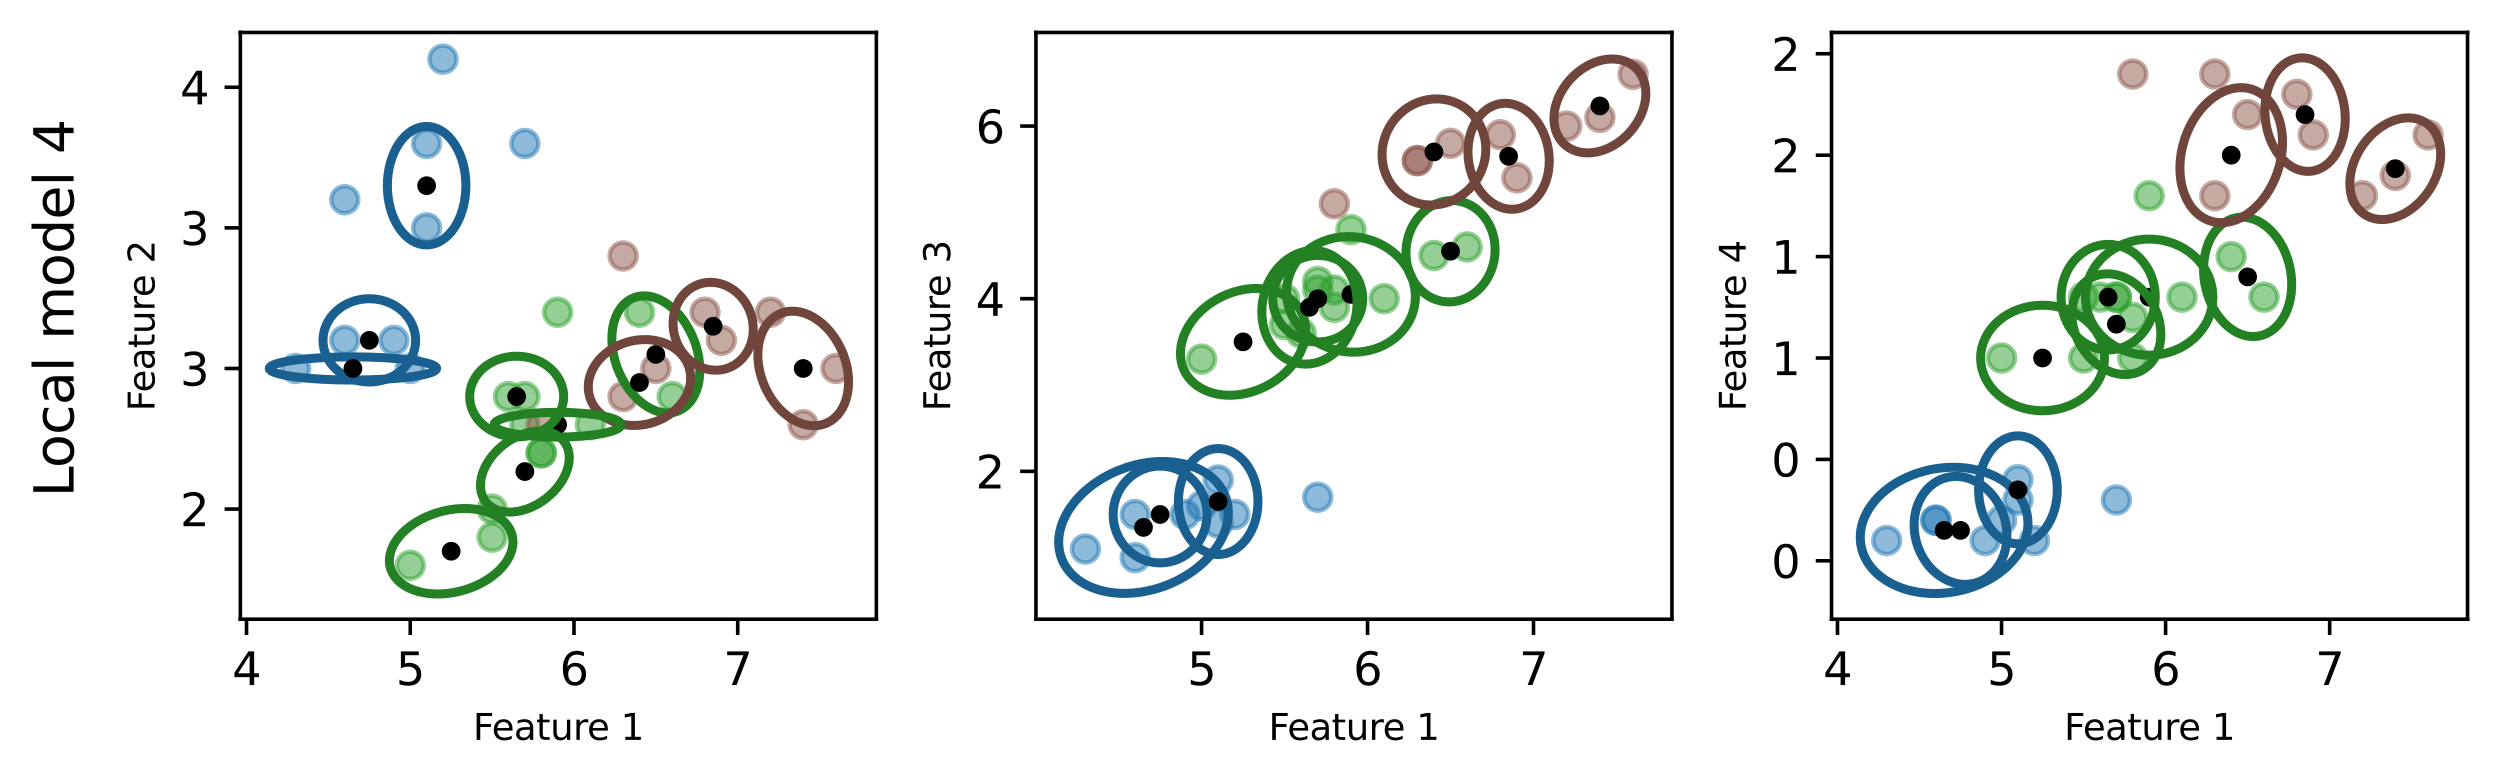 <?xml version="1.0" encoding="utf-8" standalone="no"?>
<!DOCTYPE svg PUBLIC "-//W3C//DTD SVG 1.1//EN"
  "http://www.w3.org/Graphics/SVG/1.1/DTD/svg11.dtd">
<svg xmlns:xlink="http://www.w3.org/1999/xlink" width="554.4pt" height="172.941pt" viewBox="0 0 554.4 172.941" xmlns="http://www.w3.org/2000/svg" version="1.1">
 <defs>
  <style type="text/css">*{stroke-linejoin: round; stroke-linecap: butt}</style>
 </defs>
 <g id="figure_1">
  <g id="patch_1">
   <path d="M 0 172.941 
L 554.4 172.941 
L 554.4 0 
L 0 0 
z
" style="fill: #ffffff"/>
  </g>
  <g id="axes_1">
   <g id="patch_2">
    <path d="M 53.3 137.32 
L 194.34 137.32 
L 194.34 7.2 
L 53.3 7.2 
z
" style="fill: #ffffff"/>
   </g>
   <g id="PathCollection_1">
    <defs>
     <path id="md592072506" d="M 0 3 
C 0.796 3 1.559 2.684 2.121 2.121 
C 2.684 1.559 3 0.796 3 0 
C 3 -0.796 2.684 -1.559 2.121 -2.121 
C 1.559 -2.684 0.796 -3 0 -3 
C -0.796 -3 -1.559 -2.684 -2.121 -2.121 
C -2.684 -1.559 -3 -0.796 -3 0 
C -3 0.796 -2.684 1.559 -2.121 2.121 
C -1.559 2.684 -0.796 3 0 3 
z
" style="stroke: #1f77b4; stroke-opacity: 0.5"/>
    </defs>
    <g clip-path="url(#p6efdd70cec)">
     <use xlink:href="#md592072506" x="76.452" y="75.474" style="fill: #1f77b4; fill-opacity: 0.5; stroke: #1f77b4; stroke-opacity: 0.5"/>
     <use xlink:href="#md592072506" x="65.56" y="81.71" style="fill: #1f77b4; fill-opacity: 0.5; stroke: #1f77b4; stroke-opacity: 0.5"/>
     <use xlink:href="#md592072506" x="90.976" y="81.71" style="fill: #1f77b4; fill-opacity: 0.5; stroke: #1f77b4; stroke-opacity: 0.5"/>
     <use xlink:href="#md592072506" x="98.238" y="13.115" style="fill: #1f77b4; fill-opacity: 0.5; stroke: #1f77b4; stroke-opacity: 0.5"/>
     <use xlink:href="#md592072506" x="116.393" y="31.822" style="fill: #1f77b4; fill-opacity: 0.5; stroke: #1f77b4; stroke-opacity: 0.5"/>
     <use xlink:href="#md592072506" x="94.607" y="50.53" style="fill: #1f77b4; fill-opacity: 0.5; stroke: #1f77b4; stroke-opacity: 0.5"/>
     <use xlink:href="#md592072506" x="87.345" y="75.474" style="fill: #1f77b4; fill-opacity: 0.5; stroke: #1f77b4; stroke-opacity: 0.5"/>
     <use xlink:href="#md592072506" x="94.607" y="31.822" style="fill: #1f77b4; fill-opacity: 0.5; stroke: #1f77b4; stroke-opacity: 0.5"/>
     <use xlink:href="#md592072506" x="76.452" y="44.294" style="fill: #1f77b4; fill-opacity: 0.5; stroke: #1f77b4; stroke-opacity: 0.5"/>
    </g>
   </g>
   <g id="PathCollection_2">
    <defs>
     <path id="m98ac7804b7" d="M 0 3 
C 0.796 3 1.559 2.684 2.121 2.121 
C 2.684 1.559 3 0.796 3 0 
C 3 -0.796 2.684 -1.559 2.121 -2.121 
C 1.559 -2.684 0.796 -3 0 -3 
C -0.796 -3 -1.559 -2.684 -2.121 -2.121 
C -2.684 -1.559 -3 -0.796 -3 0 
C -3 0.796 -2.684 1.559 -2.121 2.121 
C -1.559 2.684 -0.796 3 0 3 
z
" style="stroke: #2ca02c; stroke-opacity: 0.5"/>
    </defs>
    <g clip-path="url(#p6efdd70cec)">
     <use xlink:href="#m98ac7804b7" x="149.072" y="87.945" style="fill: #2ca02c; fill-opacity: 0.5; stroke: #2ca02c; stroke-opacity: 0.5"/>
     <use xlink:href="#m98ac7804b7" x="130.917" y="94.181" style="fill: #2ca02c; fill-opacity: 0.5; stroke: #2ca02c; stroke-opacity: 0.5"/>
     <use xlink:href="#m98ac7804b7" x="116.393" y="94.181" style="fill: #2ca02c; fill-opacity: 0.5; stroke: #2ca02c; stroke-opacity: 0.5"/>
     <use xlink:href="#m98ac7804b7" x="120.024" y="100.417" style="fill: #2ca02c; fill-opacity: 0.5; stroke: #2ca02c; stroke-opacity: 0.5"/>
     <use xlink:href="#m98ac7804b7" x="120.024" y="100.417" style="fill: #2ca02c; fill-opacity: 0.5; stroke: #2ca02c; stroke-opacity: 0.5"/>
     <use xlink:href="#m98ac7804b7" x="141.81" y="69.238" style="fill: #2ca02c; fill-opacity: 0.5; stroke: #2ca02c; stroke-opacity: 0.5"/>
     <use xlink:href="#m98ac7804b7" x="90.976" y="125.361" style="fill: #2ca02c; fill-opacity: 0.5; stroke: #2ca02c; stroke-opacity: 0.5"/>
     <use xlink:href="#m98ac7804b7" x="123.655" y="69.238" style="fill: #2ca02c; fill-opacity: 0.5; stroke: #2ca02c; stroke-opacity: 0.5"/>
     <use xlink:href="#m98ac7804b7" x="109.131" y="112.889" style="fill: #2ca02c; fill-opacity: 0.5; stroke: #2ca02c; stroke-opacity: 0.5"/>
     <use xlink:href="#m98ac7804b7" x="112.762" y="87.945" style="fill: #2ca02c; fill-opacity: 0.5; stroke: #2ca02c; stroke-opacity: 0.5"/>
     <use xlink:href="#m98ac7804b7" x="116.393" y="87.945" style="fill: #2ca02c; fill-opacity: 0.5; stroke: #2ca02c; stroke-opacity: 0.5"/>
     <use xlink:href="#m98ac7804b7" x="109.131" y="119.125" style="fill: #2ca02c; fill-opacity: 0.5; stroke: #2ca02c; stroke-opacity: 0.5"/>
    </g>
   </g>
   <g id="PathCollection_3">
    <defs>
     <path id="mcf4f0746c5" d="M 0 3 
C 0.796 3 1.559 2.684 2.121 2.121 
C 2.684 1.559 3 0.796 3 0 
C 3 -0.796 2.684 -1.559 2.121 -2.121 
C 1.559 -2.684 0.796 -3 0 -3 
C -0.796 -3 -1.559 -2.684 -2.121 -2.121 
C -2.684 -1.559 -3 -0.796 -3 0 
C -3 0.796 -2.684 1.559 -2.121 2.121 
C -1.559 2.684 -0.796 3 0 3 
z
" style="stroke: #8c564b; stroke-opacity: 0.5"/>
    </defs>
    <g clip-path="url(#p6efdd70cec)">
     <use xlink:href="#mcf4f0746c5" x="138.179" y="87.945" style="fill: #8c564b; fill-opacity: 0.5; stroke: #8c564b; stroke-opacity: 0.5"/>
     <use xlink:href="#mcf4f0746c5" x="156.334" y="69.238" style="fill: #8c564b; fill-opacity: 0.5; stroke: #8c564b; stroke-opacity: 0.5"/>
     <use xlink:href="#mcf4f0746c5" x="120.024" y="94.181" style="fill: #8c564b; fill-opacity: 0.5; stroke: #8c564b; stroke-opacity: 0.5"/>
     <use xlink:href="#mcf4f0746c5" x="159.965" y="75.474" style="fill: #8c564b; fill-opacity: 0.5; stroke: #8c564b; stroke-opacity: 0.5"/>
     <use xlink:href="#mcf4f0746c5" x="178.119" y="94.181" style="fill: #8c564b; fill-opacity: 0.5; stroke: #8c564b; stroke-opacity: 0.5"/>
     <use xlink:href="#mcf4f0746c5" x="170.858" y="69.238" style="fill: #8c564b; fill-opacity: 0.5; stroke: #8c564b; stroke-opacity: 0.5"/>
     <use xlink:href="#mcf4f0746c5" x="185.381" y="81.71" style="fill: #8c564b; fill-opacity: 0.5; stroke: #8c564b; stroke-opacity: 0.5"/>
     <use xlink:href="#mcf4f0746c5" x="138.179" y="56.766" style="fill: #8c564b; fill-opacity: 0.5; stroke: #8c564b; stroke-opacity: 0.5"/>
     <use xlink:href="#mcf4f0746c5" x="145.441" y="81.71" style="fill: #8c564b; fill-opacity: 0.5; stroke: #8c564b; stroke-opacity: 0.5"/>
    </g>
   </g>
   <g id="patch_3">
    <path d="M 136.077 71.74 
C 135.351 74.666 135.641 78.194 136.884 81.548 
C 138.127 84.902 140.221 87.807 142.704 89.624 
C 145.187 91.441 147.858 92.022 150.127 91.238 
C 152.396 90.454 154.079 88.369 154.805 85.443 
C 155.531 82.517 155.24 78.989 153.997 75.635 
C 152.755 72.282 150.661 69.376 148.178 67.559 
C 145.694 65.742 143.024 65.162 140.755 65.946 
C 138.486 66.73 136.803 68.814 136.077 71.74 
L 136.077 71.74 
z
" clip-path="url(#p6efdd70cec)" style="fill: none; stroke: #238023; stroke-width: 2; stroke-linejoin: miter"/>
   </g>
   <g id="PathCollection_4">
    <defs>
     <path id="mb36ce44639" d="M 0 1.581 
C 0.419 1.581 0.822 1.415 1.118 1.118 
C 1.415 0.822 1.581 0.419 1.581 0 
C 1.581 -0.419 1.415 -0.822 1.118 -1.118 
C 0.822 -1.415 0.419 -1.581 0 -1.581 
C -0.419 -1.581 -0.822 -1.415 -1.118 -1.118 
C -1.415 -0.822 -1.581 -0.419 -1.581 0 
C -1.581 0.419 -1.415 0.822 -1.118 1.118 
C -0.822 1.415 -0.419 1.581 0 1.581 
z
" style="stroke: #000000"/>
    </defs>
    <g clip-path="url(#p6efdd70cec)">
     <use xlink:href="#mb36ce44639" x="145.441" y="78.592" style="stroke: #000000"/>
    </g>
   </g>
   <g id="patch_4">
    <path d="M 130.458 86.13 
C 130.556 88.632 131.845 90.894 134.043 92.419 
C 136.24 93.944 139.166 94.606 142.177 94.261 
C 145.187 93.916 148.036 92.59 150.096 90.577 
C 152.156 88.564 153.259 86.027 153.161 83.525 
C 153.064 81.024 151.775 78.761 149.577 77.236 
C 147.38 75.711 144.453 75.049 141.443 75.394 
C 138.432 75.739 135.584 77.065 133.524 79.078 
C 131.464 81.091 130.361 83.628 130.458 86.13 
L 130.458 86.13 
z
" clip-path="url(#p6efdd70cec)" style="fill: none; stroke: #70453c; stroke-width: 2; stroke-linejoin: miter"/>
   </g>
   <g id="PathCollection_5">
    <g clip-path="url(#p6efdd70cec)">
     <use xlink:href="#mb36ce44639" x="141.81" y="84.828" style="stroke: #000000"/>
    </g>
   </g>
   <g id="patch_5">
    <path d="M 92.17 75.474 
C 92.17 73.025 91.088 70.677 89.162 68.945 
C 87.236 67.214 84.623 66.241 81.899 66.241 
C 79.175 66.241 76.562 67.214 74.636 68.945 
C 72.71 70.677 71.628 73.025 71.628 75.474 
C 71.628 77.922 72.71 80.271 74.636 82.002 
C 76.562 83.733 79.175 84.706 81.899 84.706 
C 84.623 84.706 87.236 83.733 89.162 82.002 
C 91.088 80.271 92.17 77.922 92.17 75.474 
L 92.17 75.474 
z
" clip-path="url(#p6efdd70cec)" style="fill: none; stroke: #195f90; stroke-width: 2; stroke-linejoin: miter"/>
   </g>
   <g id="PathCollection_6">
    <g clip-path="url(#p6efdd70cec)">
     <use xlink:href="#mb36ce44639" x="81.899" y="75.474" style="stroke: #000000"/>
    </g>
   </g>
   <g id="patch_6">
    <path d="M 96.825 81.71 
C 96.825 81.028 94.87 80.374 91.39 79.892 
C 87.91 79.409 83.189 79.138 78.268 79.138 
C 73.347 79.138 68.626 79.409 65.146 79.892 
C 61.666 80.374 59.711 81.028 59.711 81.71 
C 59.711 82.391 61.666 83.045 65.146 83.528 
C 68.626 84.01 73.347 84.281 78.268 84.281 
C 83.189 84.281 87.91 84.01 91.39 83.528 
C 94.87 83.045 96.825 82.391 96.825 81.71 
L 96.825 81.71 
z
" clip-path="url(#p6efdd70cec)" style="fill: none; stroke: #195f90; stroke-width: 2; stroke-linejoin: miter"/>
   </g>
   <g id="PathCollection_7">
    <g clip-path="url(#p6efdd70cec)">
     <use xlink:href="#mb36ce44639" x="78.268" y="81.71" style="stroke: #000000"/>
    </g>
   </g>
   <g id="patch_7">
    <path d="M 149.263 71.289 
C 149.158 73.858 149.994 76.434 151.587 78.451 
C 153.179 80.467 155.398 81.759 157.755 82.042 
C 160.112 82.325 162.414 81.576 164.154 79.959 
C 165.895 78.343 166.931 75.991 167.036 73.422 
C 167.14 70.853 166.304 68.277 164.712 66.261 
C 163.119 64.244 160.9 62.952 158.543 62.669 
C 156.187 62.387 153.885 63.136 152.144 64.752 
C 150.404 66.369 149.367 68.72 149.263 71.289 
L 149.263 71.289 
z
" clip-path="url(#p6efdd70cec)" style="fill: none; stroke: #70453c; stroke-width: 2; stroke-linejoin: miter"/>
   </g>
   <g id="PathCollection_8">
    <g clip-path="url(#p6efdd70cec)">
     <use xlink:href="#mb36ce44639" x="158.149" y="72.356" style="stroke: #000000"/>
    </g>
   </g>
   <g id="patch_8">
    <path d="M 137.746 94.181 
C 137.746 93.453 136.262 92.755 133.619 92.24 
C 130.977 91.725 127.392 91.436 123.655 91.436 
C 119.918 91.436 116.333 91.725 113.691 92.24 
C 111.048 92.755 109.564 93.453 109.564 94.181 
C 109.564 94.91 111.048 95.608 113.691 96.123 
C 116.333 96.638 119.918 96.927 123.655 96.927 
C 127.392 96.927 130.977 96.638 133.619 96.123 
C 136.262 95.608 137.746 94.91 137.746 94.181 
L 137.746 94.181 
z
" clip-path="url(#p6efdd70cec)" style="fill: none; stroke: #238023; stroke-width: 2; stroke-linejoin: miter"/>
   </g>
   <g id="PathCollection_9">
    <g clip-path="url(#p6efdd70cec)">
     <use xlink:href="#mb36ce44639" x="123.655" y="94.181" style="stroke: #000000"/>
    </g>
   </g>
   <g id="patch_9">
    <path d="M 106.61 108.579 
C 106.907 110.712 108.221 112.336 110.265 113.094 
C 112.309 113.852 114.915 113.681 117.509 112.619 
C 120.104 111.557 122.475 109.691 124.1 107.432 
C 125.725 105.172 126.472 102.704 126.176 100.571 
C 125.88 98.437 124.565 96.813 122.521 96.055 
C 120.477 95.297 117.871 95.468 115.277 96.53 
C 112.682 97.592 110.312 99.458 108.686 101.718 
C 107.061 103.977 106.314 106.445 106.61 108.579 
L 106.61 108.579 
z
" clip-path="url(#p6efdd70cec)" style="fill: none; stroke: #238023; stroke-width: 2; stroke-linejoin: miter"/>
   </g>
   <g id="PathCollection_10">
    <g clip-path="url(#p6efdd70cec)">
     <use xlink:href="#mb36ce44639" x="116.393" y="104.575" style="stroke: #000000"/>
    </g>
   </g>
   <g id="patch_10">
    <path d="M 103.315 41.176 
C 103.315 37.691 102.398 34.347 100.765 31.883 
C 99.132 29.418 96.917 28.033 94.607 28.033 
C 92.298 28.033 90.083 29.418 88.45 31.883 
C 86.817 34.347 85.899 37.691 85.899 41.176 
C 85.899 44.662 86.817 48.005 88.45 50.47 
C 90.083 52.934 92.298 54.319 94.607 54.319 
C 96.917 54.319 99.132 52.934 100.765 50.47 
C 102.398 48.005 103.315 44.662 103.315 41.176 
L 103.315 41.176 
z
" clip-path="url(#p6efdd70cec)" style="fill: none; stroke: #195f90; stroke-width: 2; stroke-linejoin: miter"/>
   </g>
   <g id="PathCollection_11">
    <g clip-path="url(#p6efdd70cec)">
     <use xlink:href="#mb36ce44639" x="94.607" y="41.176" style="stroke: #000000"/>
    </g>
   </g>
   <g id="patch_11">
    <path d="M 86.363 124.681 
C 86.51 127.11 88.093 129.184 90.764 130.445 
C 93.435 131.707 96.976 132.052 100.607 131.405 
C 104.238 130.759 107.662 129.174 110.125 126.998 
C 112.589 124.823 113.891 122.235 113.744 119.805 
C 113.597 117.376 112.014 115.302 109.343 114.041 
C 106.672 112.78 103.131 112.434 99.501 113.081 
C 95.87 113.727 92.446 115.313 89.982 117.488 
C 87.519 119.663 86.217 122.251 86.363 124.681 
L 86.363 124.681 
z
" clip-path="url(#p6efdd70cec)" style="fill: none; stroke: #238023; stroke-width: 2; stroke-linejoin: miter"/>
   </g>
   <g id="PathCollection_12">
    <g clip-path="url(#p6efdd70cec)">
     <use xlink:href="#mb36ce44639" x="100.054" y="122.243" style="stroke: #000000"/>
    </g>
   </g>
   <g id="patch_12">
    <path d="M 168.31 76.055 
C 167.72 79.071 168.189 82.56 169.611 85.753 
C 171.034 88.947 173.295 91.584 175.897 93.083 
C 178.498 94.583 181.228 94.823 183.484 93.751 
C 185.741 92.678 187.34 90.381 187.929 87.364 
C 188.519 84.348 188.05 80.859 186.628 77.666 
C 185.205 74.472 182.944 71.836 180.342 70.336 
C 177.741 68.836 175.011 68.596 172.755 69.669 
C 170.498 70.741 168.899 73.038 168.31 76.055 
L 168.31 76.055 
z
" clip-path="url(#p6efdd70cec)" style="fill: none; stroke: #70453c; stroke-width: 2; stroke-linejoin: miter"/>
   </g>
   <g id="PathCollection_13">
    <g clip-path="url(#p6efdd70cec)">
     <use xlink:href="#mb36ce44639" x="178.119" y="81.71" style="stroke: #000000"/>
    </g>
   </g>
   <g id="patch_13">
    <path d="M 125 87.945 
C 125 85.571 123.902 83.293 121.947 81.614 
C 119.993 79.935 117.342 78.992 114.578 78.992 
C 111.814 78.992 109.162 79.935 107.208 81.614 
C 105.253 83.293 104.155 85.571 104.155 87.945 
C 104.155 90.32 105.253 92.598 107.208 94.277 
C 109.162 95.956 111.814 96.899 114.578 96.899 
C 117.342 96.899 119.993 95.956 121.947 94.277 
C 123.902 92.598 125 90.32 125 87.945 
L 125 87.945 
z
" clip-path="url(#p6efdd70cec)" style="fill: none; stroke: #238023; stroke-width: 2; stroke-linejoin: miter"/>
   </g>
   <g id="PathCollection_14">
    <g clip-path="url(#p6efdd70cec)">
     <use xlink:href="#mb36ce44639" x="114.578" y="87.945" style="stroke: #000000"/>
    </g>
   </g>
   <g id="matplotlib.axis_1">
    <g id="xtick_1">
     <g id="line2d_1">
      <defs>
       <path id="mb0ba4c5ebc" d="M 0 0 
L 0 3.5 
" style="stroke: #000000; stroke-width: 0.8"/>
      </defs>
      <g>
       <use xlink:href="#mb0ba4c5ebc" x="54.667" y="137.32" style="stroke: #000000; stroke-width: 0.8"/>
      </g>
     </g>
     <g id="text_1">
      <!-- 4 -->
      <g transform="translate(51.485 151.918) scale(0.1 -0.1)">
       <defs>
        <path id="DejaVuSans-34" d="M 2419 4116 
L 825 1625 
L 2419 1625 
L 2419 4116 
z
M 2253 4666 
L 3047 4666 
L 3047 1625 
L 3713 1625 
L 3713 1100 
L 3047 1100 
L 3047 0 
L 2419 0 
L 2419 1100 
L 313 1100 
L 313 1709 
L 2253 4666 
z
" transform="scale(0.016)"/>
       </defs>
       <use xlink:href="#DejaVuSans-34"/>
      </g>
     </g>
    </g>
    <g id="xtick_2">
     <g id="line2d_2">
      <g>
       <use xlink:href="#mb0ba4c5ebc" x="90.976" y="137.32" style="stroke: #000000; stroke-width: 0.8"/>
      </g>
     </g>
     <g id="text_2">
      <!-- 5 -->
      <g transform="translate(87.795 151.918) scale(0.1 -0.1)">
       <defs>
        <path id="DejaVuSans-35" d="M 691 4666 
L 3169 4666 
L 3169 4134 
L 1269 4134 
L 1269 2991 
Q 1406 3038 1543 3061 
Q 1681 3084 1819 3084 
Q 2600 3084 3056 2656 
Q 3513 2228 3513 1497 
Q 3513 744 3044 326 
Q 2575 -91 1722 -91 
Q 1428 -91 1123 -41 
Q 819 9 494 109 
L 494 744 
Q 775 591 1075 516 
Q 1375 441 1709 441 
Q 2250 441 2565 725 
Q 2881 1009 2881 1497 
Q 2881 1984 2565 2268 
Q 2250 2553 1709 2553 
Q 1456 2553 1204 2497 
Q 953 2441 691 2322 
L 691 4666 
z
" transform="scale(0.016)"/>
       </defs>
       <use xlink:href="#DejaVuSans-35"/>
      </g>
     </g>
    </g>
    <g id="xtick_3">
     <g id="line2d_3">
      <g>
       <use xlink:href="#mb0ba4c5ebc" x="127.286" y="137.32" style="stroke: #000000; stroke-width: 0.8"/>
      </g>
     </g>
     <g id="text_3">
      <!-- 6 -->
      <g transform="translate(124.105 151.918) scale(0.1 -0.1)">
       <defs>
        <path id="DejaVuSans-36" d="M 2113 2584 
Q 1688 2584 1439 2293 
Q 1191 2003 1191 1497 
Q 1191 994 1439 701 
Q 1688 409 2113 409 
Q 2538 409 2786 701 
Q 3034 994 3034 1497 
Q 3034 2003 2786 2293 
Q 2538 2584 2113 2584 
z
M 3366 4563 
L 3366 3988 
Q 3128 4100 2886 4159 
Q 2644 4219 2406 4219 
Q 1781 4219 1451 3797 
Q 1122 3375 1075 2522 
Q 1259 2794 1537 2939 
Q 1816 3084 2150 3084 
Q 2853 3084 3261 2657 
Q 3669 2231 3669 1497 
Q 3669 778 3244 343 
Q 2819 -91 2113 -91 
Q 1303 -91 875 529 
Q 447 1150 447 2328 
Q 447 3434 972 4092 
Q 1497 4750 2381 4750 
Q 2619 4750 2861 4703 
Q 3103 4656 3366 4563 
z
" transform="scale(0.016)"/>
       </defs>
       <use xlink:href="#DejaVuSans-36"/>
      </g>
     </g>
    </g>
    <g id="xtick_4">
     <g id="line2d_4">
      <g>
       <use xlink:href="#mb0ba4c5ebc" x="163.596" y="137.32" style="stroke: #000000; stroke-width: 0.8"/>
      </g>
     </g>
     <g id="text_4">
      <!-- 7 -->
      <g transform="translate(160.414 151.918) scale(0.1 -0.1)">
       <defs>
        <path id="DejaVuSans-37" d="M 525 4666 
L 3525 4666 
L 3525 4397 
L 1831 0 
L 1172 0 
L 2766 4134 
L 525 4134 
L 525 4666 
z
" transform="scale(0.016)"/>
       </defs>
       <use xlink:href="#DejaVuSans-37"/>
      </g>
     </g>
    </g>
    <g id="text_5">
     <!-- Feature 1 -->
     <g transform="translate(104.892 164.077) scale(0.08 -0.08)">
      <defs>
       <path id="DejaVuSans-46" d="M 628 4666 
L 3309 4666 
L 3309 4134 
L 1259 4134 
L 1259 2759 
L 3109 2759 
L 3109 2228 
L 1259 2228 
L 1259 0 
L 628 0 
L 628 4666 
z
" transform="scale(0.016)"/>
       <path id="DejaVuSans-65" d="M 3597 1894 
L 3597 1613 
L 953 1613 
Q 991 1019 1311 708 
Q 1631 397 2203 397 
Q 2534 397 2845 478 
Q 3156 559 3463 722 
L 3463 178 
Q 3153 47 2828 -22 
Q 2503 -91 2169 -91 
Q 1331 -91 842 396 
Q 353 884 353 1716 
Q 353 2575 817 3079 
Q 1281 3584 2069 3584 
Q 2775 3584 3186 3129 
Q 3597 2675 3597 1894 
z
M 3022 2063 
Q 3016 2534 2758 2815 
Q 2500 3097 2075 3097 
Q 1594 3097 1305 2825 
Q 1016 2553 972 2059 
L 3022 2063 
z
" transform="scale(0.016)"/>
       <path id="DejaVuSans-61" d="M 2194 1759 
Q 1497 1759 1228 1600 
Q 959 1441 959 1056 
Q 959 750 1161 570 
Q 1363 391 1709 391 
Q 2188 391 2477 730 
Q 2766 1069 2766 1631 
L 2766 1759 
L 2194 1759 
z
M 3341 1997 
L 3341 0 
L 2766 0 
L 2766 531 
Q 2569 213 2275 61 
Q 1981 -91 1556 -91 
Q 1019 -91 701 211 
Q 384 513 384 1019 
Q 384 1609 779 1909 
Q 1175 2209 1959 2209 
L 2766 2209 
L 2766 2266 
Q 2766 2663 2505 2880 
Q 2244 3097 1772 3097 
Q 1472 3097 1187 3025 
Q 903 2953 641 2809 
L 641 3341 
Q 956 3463 1253 3523 
Q 1550 3584 1831 3584 
Q 2591 3584 2966 3190 
Q 3341 2797 3341 1997 
z
" transform="scale(0.016)"/>
       <path id="DejaVuSans-74" d="M 1172 4494 
L 1172 3500 
L 2356 3500 
L 2356 3053 
L 1172 3053 
L 1172 1153 
Q 1172 725 1289 603 
Q 1406 481 1766 481 
L 2356 481 
L 2356 0 
L 1766 0 
Q 1100 0 847 248 
Q 594 497 594 1153 
L 594 3053 
L 172 3053 
L 172 3500 
L 594 3500 
L 594 4494 
L 1172 4494 
z
" transform="scale(0.016)"/>
       <path id="DejaVuSans-75" d="M 544 1381 
L 544 3500 
L 1119 3500 
L 1119 1403 
Q 1119 906 1312 657 
Q 1506 409 1894 409 
Q 2359 409 2629 706 
Q 2900 1003 2900 1516 
L 2900 3500 
L 3475 3500 
L 3475 0 
L 2900 0 
L 2900 538 
Q 2691 219 2414 64 
Q 2138 -91 1772 -91 
Q 1169 -91 856 284 
Q 544 659 544 1381 
z
M 1991 3584 
L 1991 3584 
z
" transform="scale(0.016)"/>
       <path id="DejaVuSans-72" d="M 2631 2963 
Q 2534 3019 2420 3045 
Q 2306 3072 2169 3072 
Q 1681 3072 1420 2755 
Q 1159 2438 1159 1844 
L 1159 0 
L 581 0 
L 581 3500 
L 1159 3500 
L 1159 2956 
Q 1341 3275 1631 3429 
Q 1922 3584 2338 3584 
Q 2397 3584 2469 3576 
Q 2541 3569 2628 3553 
L 2631 2963 
z
" transform="scale(0.016)"/>
       <path id="DejaVuSans-20" transform="scale(0.016)"/>
       <path id="DejaVuSans-31" d="M 794 531 
L 1825 531 
L 1825 4091 
L 703 3866 
L 703 4441 
L 1819 4666 
L 2450 4666 
L 2450 531 
L 3481 531 
L 3481 0 
L 794 0 
L 794 531 
z
" transform="scale(0.016)"/>
      </defs>
      <use xlink:href="#DejaVuSans-46"/>
      <use xlink:href="#DejaVuSans-65" x="52.02"/>
      <use xlink:href="#DejaVuSans-61" x="113.543"/>
      <use xlink:href="#DejaVuSans-74" x="174.822"/>
      <use xlink:href="#DejaVuSans-75" x="214.031"/>
      <use xlink:href="#DejaVuSans-72" x="277.41"/>
      <use xlink:href="#DejaVuSans-65" x="316.273"/>
      <use xlink:href="#DejaVuSans-20" x="377.797"/>
      <use xlink:href="#DejaVuSans-31" x="409.584"/>
     </g>
    </g>
   </g>
   <g id="matplotlib.axis_2">
    <g id="ytick_1">
     <g id="line2d_5">
      <defs>
       <path id="md91a6141a3" d="M 0 0 
L -3.5 0 
" style="stroke: #000000; stroke-width: 0.8"/>
      </defs>
      <g>
       <use xlink:href="#md91a6141a3" x="53.3" y="112.889" style="stroke: #000000; stroke-width: 0.8"/>
      </g>
     </g>
     <g id="text_6">
      <!-- 2 -->
      <g transform="translate(39.938 116.688) scale(0.1 -0.1)">
       <defs>
        <path id="DejaVuSans-32" d="M 1228 531 
L 3431 531 
L 3431 0 
L 469 0 
L 469 531 
Q 828 903 1448 1529 
Q 2069 2156 2228 2338 
Q 2531 2678 2651 2914 
Q 2772 3150 2772 3378 
Q 2772 3750 2511 3984 
Q 2250 4219 1831 4219 
Q 1534 4219 1204 4116 
Q 875 4013 500 3803 
L 500 4441 
Q 881 4594 1212 4672 
Q 1544 4750 1819 4750 
Q 2544 4750 2975 4387 
Q 3406 4025 3406 3419 
Q 3406 3131 3298 2873 
Q 3191 2616 2906 2266 
Q 2828 2175 2409 1742 
Q 1991 1309 1228 531 
z
" transform="scale(0.016)"/>
       </defs>
       <use xlink:href="#DejaVuSans-32"/>
      </g>
     </g>
    </g>
    <g id="ytick_2">
     <g id="line2d_6">
      <g>
       <use xlink:href="#md91a6141a3" x="53.3" y="81.71" style="stroke: #000000; stroke-width: 0.8"/>
      </g>
     </g>
     <g id="text_7">
      <!-- 3 -->
      <g transform="translate(39.938 85.509) scale(0.1 -0.1)">
       <defs>
        <path id="DejaVuSans-33" d="M 2597 2516 
Q 3050 2419 3304 2112 
Q 3559 1806 3559 1356 
Q 3559 666 3084 287 
Q 2609 -91 1734 -91 
Q 1441 -91 1130 -33 
Q 819 25 488 141 
L 488 750 
Q 750 597 1062 519 
Q 1375 441 1716 441 
Q 2309 441 2620 675 
Q 2931 909 2931 1356 
Q 2931 1769 2642 2001 
Q 2353 2234 1838 2234 
L 1294 2234 
L 1294 2753 
L 1863 2753 
Q 2328 2753 2575 2939 
Q 2822 3125 2822 3475 
Q 2822 3834 2567 4026 
Q 2313 4219 1838 4219 
Q 1578 4219 1281 4162 
Q 984 4106 628 3988 
L 628 4550 
Q 988 4650 1302 4700 
Q 1616 4750 1894 4750 
Q 2613 4750 3031 4423 
Q 3450 4097 3450 3541 
Q 3450 3153 3228 2886 
Q 3006 2619 2597 2516 
z
" transform="scale(0.016)"/>
       </defs>
       <use xlink:href="#DejaVuSans-33"/>
      </g>
     </g>
    </g>
    <g id="ytick_3">
     <g id="line2d_7">
      <g>
       <use xlink:href="#md91a6141a3" x="53.3" y="50.53" style="stroke: #000000; stroke-width: 0.8"/>
      </g>
     </g>
     <g id="text_8">
      <!-- 3 -->
      <g transform="translate(39.938 54.329) scale(0.1 -0.1)">
       <use xlink:href="#DejaVuSans-33"/>
      </g>
     </g>
    </g>
    <g id="ytick_4">
     <g id="line2d_8">
      <g>
       <use xlink:href="#md91a6141a3" x="53.3" y="19.35" style="stroke: #000000; stroke-width: 0.8"/>
      </g>
     </g>
     <g id="text_9">
      <!-- 4 -->
      <g transform="translate(39.938 23.15) scale(0.1 -0.1)">
       <use xlink:href="#DejaVuSans-34"/>
      </g>
     </g>
    </g>
    <g id="text_10">
     <!-- Feature 2 -->
     <g transform="translate(34.274 91.188) rotate(-90) scale(0.08 -0.08)">
      <use xlink:href="#DejaVuSans-46"/>
      <use xlink:href="#DejaVuSans-65" x="52.02"/>
      <use xlink:href="#DejaVuSans-61" x="113.543"/>
      <use xlink:href="#DejaVuSans-74" x="174.822"/>
      <use xlink:href="#DejaVuSans-75" x="214.031"/>
      <use xlink:href="#DejaVuSans-72" x="277.41"/>
      <use xlink:href="#DejaVuSans-65" x="316.273"/>
      <use xlink:href="#DejaVuSans-20" x="377.797"/>
      <use xlink:href="#DejaVuSans-32" x="409.584"/>
     </g>
    </g>
   </g>
   <g id="patch_14">
    <path d="M 53.3 137.32 
L 53.3 7.2 
" style="fill: none; stroke: #000000; stroke-width: 0.8; stroke-linejoin: miter; stroke-linecap: square"/>
   </g>
   <g id="patch_15">
    <path d="M 194.34 137.32 
L 194.34 7.2 
" style="fill: none; stroke: #000000; stroke-width: 0.8; stroke-linejoin: miter; stroke-linecap: square"/>
   </g>
   <g id="patch_16">
    <path d="M 53.3 137.32 
L 194.34 137.32 
" style="fill: none; stroke: #000000; stroke-width: 0.8; stroke-linejoin: miter; stroke-linecap: square"/>
   </g>
   <g id="patch_17">
    <path d="M 53.3 7.2 
L 194.34 7.2 
" style="fill: none; stroke: #000000; stroke-width: 0.8; stroke-linejoin: miter; stroke-linecap: square"/>
   </g>
  </g>
  <g id="axes_2">
   <g id="patch_18">
    <path d="M 229.73 137.32 
L 370.77 137.32 
L 370.77 7.2 
L 229.73 7.2 
z
" style="fill: #ffffff"/>
   </g>
   <g id="PathCollection_15">
    <g clip-path="url(#pe5e60be37f)">
     <use xlink:href="#md592072506" x="251.74" y="114.092" style="fill: #1f77b4; fill-opacity: 0.5; stroke: #1f77b4; stroke-opacity: 0.5"/>
     <use xlink:href="#md592072506" x="240.699" y="121.748" style="fill: #1f77b4; fill-opacity: 0.5; stroke: #1f77b4; stroke-opacity: 0.5"/>
     <use xlink:href="#md592072506" x="266.462" y="112.178" style="fill: #1f77b4; fill-opacity: 0.5; stroke: #1f77b4; stroke-opacity: 0.5"/>
     <use xlink:href="#md592072506" x="273.823" y="114.092" style="fill: #1f77b4; fill-opacity: 0.5; stroke: #1f77b4; stroke-opacity: 0.5"/>
     <use xlink:href="#md592072506" x="292.225" y="110.264" style="fill: #1f77b4; fill-opacity: 0.5; stroke: #1f77b4; stroke-opacity: 0.5"/>
     <use xlink:href="#md592072506" x="270.143" y="116.006" style="fill: #1f77b4; fill-opacity: 0.5; stroke: #1f77b4; stroke-opacity: 0.5"/>
     <use xlink:href="#md592072506" x="262.782" y="114.092" style="fill: #1f77b4; fill-opacity: 0.5; stroke: #1f77b4; stroke-opacity: 0.5"/>
     <use xlink:href="#md592072506" x="270.143" y="106.436" style="fill: #1f77b4; fill-opacity: 0.5; stroke: #1f77b4; stroke-opacity: 0.5"/>
     <use xlink:href="#md592072506" x="251.74" y="123.662" style="fill: #1f77b4; fill-opacity: 0.5; stroke: #1f77b4; stroke-opacity: 0.5"/>
    </g>
   </g>
   <g id="PathCollection_16">
    <g clip-path="url(#pe5e60be37f)">
     <use xlink:href="#m98ac7804b7" x="325.349" y="54.756" style="fill: #2ca02c; fill-opacity: 0.5; stroke: #2ca02c; stroke-opacity: 0.5"/>
     <use xlink:href="#m98ac7804b7" x="306.947" y="66.24" style="fill: #2ca02c; fill-opacity: 0.5; stroke: #2ca02c; stroke-opacity: 0.5"/>
     <use xlink:href="#m98ac7804b7" x="292.225" y="64.326" style="fill: #2ca02c; fill-opacity: 0.5; stroke: #2ca02c; stroke-opacity: 0.5"/>
     <use xlink:href="#m98ac7804b7" x="295.906" y="68.154" style="fill: #2ca02c; fill-opacity: 0.5; stroke: #2ca02c; stroke-opacity: 0.5"/>
     <use xlink:href="#m98ac7804b7" x="295.906" y="64.326" style="fill: #2ca02c; fill-opacity: 0.5; stroke: #2ca02c; stroke-opacity: 0.5"/>
     <use xlink:href="#m98ac7804b7" x="317.988" y="56.67" style="fill: #2ca02c; fill-opacity: 0.5; stroke: #2ca02c; stroke-opacity: 0.5"/>
     <use xlink:href="#m98ac7804b7" x="266.462" y="79.639" style="fill: #2ca02c; fill-opacity: 0.5; stroke: #2ca02c; stroke-opacity: 0.5"/>
     <use xlink:href="#m98ac7804b7" x="299.586" y="50.928" style="fill: #2ca02c; fill-opacity: 0.5; stroke: #2ca02c; stroke-opacity: 0.5"/>
     <use xlink:href="#m98ac7804b7" x="284.864" y="66.24" style="fill: #2ca02c; fill-opacity: 0.5; stroke: #2ca02c; stroke-opacity: 0.5"/>
     <use xlink:href="#m98ac7804b7" x="288.545" y="73.896" style="fill: #2ca02c; fill-opacity: 0.5; stroke: #2ca02c; stroke-opacity: 0.5"/>
     <use xlink:href="#m98ac7804b7" x="292.225" y="62.412" style="fill: #2ca02c; fill-opacity: 0.5; stroke: #2ca02c; stroke-opacity: 0.5"/>
     <use xlink:href="#m98ac7804b7" x="284.864" y="71.982" style="fill: #2ca02c; fill-opacity: 0.5; stroke: #2ca02c; stroke-opacity: 0.5"/>
    </g>
   </g>
   <g id="PathCollection_17">
    <g clip-path="url(#pe5e60be37f)">
     <use xlink:href="#mcf4f0746c5" x="314.308" y="35.615" style="fill: #8c564b; fill-opacity: 0.5; stroke: #8c564b; stroke-opacity: 0.5"/>
     <use xlink:href="#mcf4f0746c5" x="332.71" y="29.873" style="fill: #8c564b; fill-opacity: 0.5; stroke: #8c564b; stroke-opacity: 0.5"/>
     <use xlink:href="#mcf4f0746c5" x="295.906" y="45.186" style="fill: #8c564b; fill-opacity: 0.5; stroke: #8c564b; stroke-opacity: 0.5"/>
     <use xlink:href="#mcf4f0746c5" x="336.39" y="39.443" style="fill: #8c564b; fill-opacity: 0.5; stroke: #8c564b; stroke-opacity: 0.5"/>
     <use xlink:href="#mcf4f0746c5" x="354.793" y="26.045" style="fill: #8c564b; fill-opacity: 0.5; stroke: #8c564b; stroke-opacity: 0.5"/>
     <use xlink:href="#mcf4f0746c5" x="347.432" y="27.959" style="fill: #8c564b; fill-opacity: 0.5; stroke: #8c564b; stroke-opacity: 0.5"/>
     <use xlink:href="#mcf4f0746c5" x="362.153" y="16.475" style="fill: #8c564b; fill-opacity: 0.5; stroke: #8c564b; stroke-opacity: 0.5"/>
     <use xlink:href="#mcf4f0746c5" x="314.308" y="35.615" style="fill: #8c564b; fill-opacity: 0.5; stroke: #8c564b; stroke-opacity: 0.5"/>
     <use xlink:href="#mcf4f0746c5" x="321.669" y="31.787" style="fill: #8c564b; fill-opacity: 0.5; stroke: #8c564b; stroke-opacity: 0.5"/>
    </g>
   </g>
   <g id="patch_19">
    <path d="M 322.065 44.469 
C 319.444 44.444 316.889 45.605 314.962 47.696 
C 313.035 49.787 311.893 52.637 311.788 55.619 
C 311.683 58.601 312.623 61.471 314.402 63.597 
C 316.181 65.723 318.652 66.932 321.273 66.957 
C 323.893 66.982 326.448 65.821 328.375 63.73 
C 330.303 61.639 331.444 58.789 331.549 55.807 
C 331.654 52.825 330.714 49.955 328.935 47.829 
C 327.157 45.703 324.685 44.494 322.065 44.469 
L 322.065 44.469 
z
" clip-path="url(#pe5e60be37f)" style="fill: none; stroke: #238023; stroke-width: 2; stroke-linejoin: miter"/>
   </g>
   <g id="PathCollection_18">
    <g clip-path="url(#pe5e60be37f)">
     <use xlink:href="#mb36ce44639" x="321.669" y="55.713" style="stroke: #000000"/>
    </g>
   </g>
   <g id="patch_20">
    <path d="M 318.794 21.929 
C 315.749 21.873 312.742 23.059 310.438 25.227 
C 308.133 27.394 306.718 30.367 306.504 33.489 
C 306.291 36.611 307.296 39.627 309.298 41.875 
C 311.301 44.122 314.137 45.417 317.182 45.473 
C 320.228 45.53 323.234 44.343 325.539 42.176 
C 327.843 40.008 329.258 37.036 329.472 33.914 
C 329.686 30.792 328.681 27.775 326.678 25.527 
C 324.676 23.28 321.84 21.985 318.794 21.929 
L 318.794 21.929 
z
" clip-path="url(#pe5e60be37f)" style="fill: none; stroke: #70453c; stroke-width: 2; stroke-linejoin: miter"/>
   </g>
   <g id="PathCollection_19">
    <g clip-path="url(#pe5e60be37f)">
     <use xlink:href="#mb36ce44639" x="317.988" y="33.701" style="stroke: #000000"/>
    </g>
   </g>
   <g id="patch_21">
    <path d="M 257.261 124.827 
C 260.022 124.827 262.67 123.696 264.623 121.683 
C 266.575 119.67 267.672 116.939 267.672 114.092 
C 267.672 111.245 266.575 108.514 264.623 106.501 
C 262.67 104.488 260.022 103.356 257.261 103.356 
C 254.5 103.356 251.852 104.488 249.899 106.501 
C 247.947 108.514 246.85 111.245 246.85 114.092 
C 246.85 116.939 247.947 119.67 249.899 121.683 
C 251.852 123.696 254.5 124.827 257.261 124.827 
L 257.261 124.827 
z
" clip-path="url(#pe5e60be37f)" style="fill: none; stroke: #195f90; stroke-width: 2; stroke-linejoin: miter"/>
   </g>
   <g id="PathCollection_20">
    <g clip-path="url(#pe5e60be37f)">
     <use xlink:href="#mb36ce44639" x="257.261" y="114.092" style="stroke: #000000"/>
    </g>
   </g>
   <g id="patch_22">
    <path d="M 260.628 102.52 
C 256.003 101.91 250.824 102.846 246.232 105.123 
C 241.64 107.4 238.01 110.831 236.141 114.661 
C 234.272 118.492 234.317 122.408 236.266 125.548 
C 238.215 128.688 241.908 130.795 246.533 131.405 
C 251.159 132.016 256.337 131.08 260.929 128.803 
C 265.521 126.526 269.152 123.095 271.021 119.265 
C 272.889 115.434 272.845 111.518 270.896 108.378 
C 268.947 105.238 265.253 103.131 260.628 102.52 
L 260.628 102.52 
z
" clip-path="url(#pe5e60be37f)" style="fill: none; stroke: #195f90; stroke-width: 2; stroke-linejoin: miter"/>
   </g>
   <g id="PathCollection_21">
    <g clip-path="url(#pe5e60be37f)">
     <use xlink:href="#mb36ce44639" x="253.581" y="116.963" style="stroke: #000000"/>
    </g>
   </g>
   <g id="patch_23">
    <path d="M 333.661 22.906 
C 331.281 22.955 329.093 24.24 327.577 26.478 
C 326.061 28.716 325.342 31.725 325.578 34.842 
C 325.814 37.959 326.985 40.929 328.835 43.098 
C 330.684 45.267 333.06 46.459 335.44 46.41 
C 337.819 46.362 340.008 45.077 341.524 42.838 
C 343.04 40.6 343.759 37.591 343.523 34.474 
C 343.287 31.358 342.115 28.388 340.266 26.218 
C 338.416 24.049 336.04 22.857 333.661 22.906 
L 333.661 22.906 
z
" clip-path="url(#pe5e60be37f)" style="fill: none; stroke: #70453c; stroke-width: 2; stroke-linejoin: miter"/>
   </g>
   <g id="PathCollection_22">
    <g clip-path="url(#pe5e60be37f)">
     <use xlink:href="#mb36ce44639" x="334.55" y="34.658" style="stroke: #000000"/>
    </g>
   </g>
   <g id="patch_24">
    <path d="M 298.76 52.462 
C 294.979 52.528 291.438 53.942 288.919 56.393 
C 286.4 58.844 285.108 62.131 285.327 65.532 
C 285.546 68.932 287.258 72.167 290.087 74.525 
C 292.916 76.882 296.63 78.17 300.412 78.104 
C 304.193 78.038 307.734 76.624 310.253 74.173 
C 312.772 71.722 314.065 68.435 313.846 65.035 
C 313.627 61.635 311.914 58.4 309.085 56.042 
C 306.256 53.684 302.542 52.397 298.76 52.462 
L 298.76 52.462 
z
" clip-path="url(#pe5e60be37f)" style="fill: none; stroke: #238023; stroke-width: 2; stroke-linejoin: miter"/>
   </g>
   <g id="PathCollection_23">
    <g clip-path="url(#pe5e60be37f)">
     <use xlink:href="#mb36ce44639" x="299.586" y="65.283" style="stroke: #000000"/>
    </g>
   </g>
   <g id="patch_25">
    <path d="M 292.225 75.839 
C 294.872 75.839 297.411 74.827 299.282 73.027 
C 301.154 71.227 302.206 68.786 302.206 66.24 
C 302.206 63.695 301.154 61.253 299.282 59.453 
C 297.411 57.653 294.872 56.642 292.225 56.642 
C 289.578 56.642 287.04 57.653 285.168 59.453 
C 283.297 61.253 282.245 63.695 282.245 66.24 
C 282.245 68.786 283.297 71.227 285.168 73.027 
C 287.04 74.827 289.578 75.839 292.225 75.839 
L 292.225 75.839 
z
" clip-path="url(#pe5e60be37f)" style="fill: none; stroke: #238023; stroke-width: 2; stroke-linejoin: miter"/>
   </g>
   <g id="PathCollection_24">
    <g clip-path="url(#pe5e60be37f)">
     <use xlink:href="#mb36ce44639" x="292.225" y="66.24" style="stroke: #000000"/>
    </g>
   </g>
   <g id="patch_26">
    <path d="M 270.143 122.974 
C 272.484 122.974 274.729 121.736 276.384 119.532 
C 278.039 117.328 278.969 114.338 278.969 111.221 
C 278.969 108.104 278.039 105.114 276.384 102.91 
C 274.729 100.706 272.484 99.467 270.143 99.467 
C 267.802 99.467 265.556 100.706 263.901 102.91 
C 262.246 105.114 261.316 108.104 261.316 111.221 
C 261.316 114.338 262.246 117.328 263.901 119.532 
C 265.556 121.736 267.802 122.974 270.143 122.974 
L 270.143 122.974 
z
" clip-path="url(#pe5e60be37f)" style="fill: none; stroke: #195f90; stroke-width: 2; stroke-linejoin: miter"/>
   </g>
   <g id="PathCollection_25">
    <g clip-path="url(#pe5e60be37f)">
     <use xlink:href="#mb36ce44639" x="270.143" y="111.221" style="stroke: #000000"/>
    </g>
   </g>
   <g id="patch_27">
    <path d="M 280.179 64.046 
C 276.696 63.684 272.88 64.577 269.57 66.527 
C 266.26 68.478 263.728 71.327 262.53 74.447 
C 261.332 77.567 261.567 80.704 263.183 83.166 
C 264.799 85.627 267.664 87.214 271.147 87.576 
C 274.63 87.937 278.447 87.044 281.757 85.094 
C 285.067 83.143 287.599 80.294 288.797 77.174 
C 289.994 74.054 289.759 70.918 288.143 68.456 
C 286.527 65.994 283.662 64.407 280.179 64.046 
L 280.179 64.046 
z
" clip-path="url(#pe5e60be37f)" style="fill: none; stroke: #238023; stroke-width: 2; stroke-linejoin: miter"/>
   </g>
   <g id="PathCollection_26">
    <g clip-path="url(#pe5e60be37f)">
     <use xlink:href="#mb36ce44639" x="275.663" y="75.811" style="stroke: #000000"/>
    </g>
   </g>
   <g id="patch_28">
    <path d="M 358.318 13.115 
C 355.781 12.881 352.976 13.751 350.521 15.533 
C 348.066 17.314 346.161 19.862 345.226 22.614 
C 344.291 25.366 344.402 28.099 345.535 30.21 
C 346.668 32.321 348.73 33.638 351.267 33.871 
C 353.804 34.104 356.609 33.234 359.064 31.453 
C 361.519 29.671 363.424 27.124 364.359 24.372 
C 365.294 21.619 365.183 18.887 364.05 16.776 
C 362.917 14.665 360.855 13.348 358.318 13.115 
L 358.318 13.115 
z
" clip-path="url(#pe5e60be37f)" style="fill: none; stroke: #70453c; stroke-width: 2; stroke-linejoin: miter"/>
   </g>
   <g id="PathCollection_27">
    <g clip-path="url(#pe5e60be37f)">
     <use xlink:href="#mb36ce44639" x="354.793" y="23.493" style="stroke: #000000"/>
    </g>
   </g>
   <g id="patch_29">
    <path d="M 291.419 55.563 
C 288.631 55.501 285.848 56.768 283.682 59.086 
C 281.517 61.403 280.146 64.581 279.871 67.921 
C 279.597 71.26 280.442 74.487 282.219 76.892 
C 283.997 79.297 286.562 80.684 289.351 80.745 
C 292.139 80.807 294.922 79.54 297.088 77.223 
C 299.254 74.905 300.624 71.727 300.899 68.388 
C 301.173 65.049 300.328 61.821 298.551 59.416 
C 296.773 57.011 294.208 55.625 291.419 55.563 
L 291.419 55.563 
z
" clip-path="url(#pe5e60be37f)" style="fill: none; stroke: #238023; stroke-width: 2; stroke-linejoin: miter"/>
   </g>
   <g id="PathCollection_28">
    <g clip-path="url(#pe5e60be37f)">
     <use xlink:href="#mb36ce44639" x="290.385" y="68.154" style="stroke: #000000"/>
    </g>
   </g>
   <g id="matplotlib.axis_3">
    <g id="xtick_5">
     <g id="line2d_9">
      <g>
       <use xlink:href="#mb0ba4c5ebc" x="266.462" y="137.32" style="stroke: #000000; stroke-width: 0.8"/>
      </g>
     </g>
     <g id="text_11">
      <!-- 5 -->
      <g transform="translate(263.281 151.918) scale(0.1 -0.1)">
       <use xlink:href="#DejaVuSans-35"/>
      </g>
     </g>
    </g>
    <g id="xtick_6">
     <g id="line2d_10">
      <g>
       <use xlink:href="#mb0ba4c5ebc" x="303.267" y="137.32" style="stroke: #000000; stroke-width: 0.8"/>
      </g>
     </g>
     <g id="text_12">
      <!-- 6 -->
      <g transform="translate(300.085 151.918) scale(0.1 -0.1)">
       <use xlink:href="#DejaVuSans-36"/>
      </g>
     </g>
    </g>
    <g id="xtick_7">
     <g id="line2d_11">
      <g>
       <use xlink:href="#mb0ba4c5ebc" x="340.071" y="137.32" style="stroke: #000000; stroke-width: 0.8"/>
      </g>
     </g>
     <g id="text_13">
      <!-- 7 -->
      <g transform="translate(336.89 151.918) scale(0.1 -0.1)">
       <use xlink:href="#DejaVuSans-37"/>
      </g>
     </g>
    </g>
    <g id="text_14">
     <!-- Feature 1 -->
     <g transform="translate(281.322 164.077) scale(0.08 -0.08)">
      <use xlink:href="#DejaVuSans-46"/>
      <use xlink:href="#DejaVuSans-65" x="52.02"/>
      <use xlink:href="#DejaVuSans-61" x="113.543"/>
      <use xlink:href="#DejaVuSans-74" x="174.822"/>
      <use xlink:href="#DejaVuSans-75" x="214.031"/>
      <use xlink:href="#DejaVuSans-72" x="277.41"/>
      <use xlink:href="#DejaVuSans-65" x="316.273"/>
      <use xlink:href="#DejaVuSans-20" x="377.797"/>
      <use xlink:href="#DejaVuSans-31" x="409.584"/>
     </g>
    </g>
   </g>
   <g id="matplotlib.axis_4">
    <g id="ytick_5">
     <g id="line2d_12">
      <g>
       <use xlink:href="#md91a6141a3" x="229.73" y="104.522" style="stroke: #000000; stroke-width: 0.8"/>
      </g>
     </g>
     <g id="text_15">
      <!-- 2 -->
      <g transform="translate(216.368 108.321) scale(0.1 -0.1)">
       <use xlink:href="#DejaVuSans-32"/>
      </g>
     </g>
    </g>
    <g id="ytick_6">
     <g id="line2d_13">
      <g>
       <use xlink:href="#md91a6141a3" x="229.73" y="66.24" style="stroke: #000000; stroke-width: 0.8"/>
      </g>
     </g>
     <g id="text_16">
      <!-- 4 -->
      <g transform="translate(216.368 70.039) scale(0.1 -0.1)">
       <use xlink:href="#DejaVuSans-34"/>
      </g>
     </g>
    </g>
    <g id="ytick_7">
     <g id="line2d_14">
      <g>
       <use xlink:href="#md91a6141a3" x="229.73" y="27.959" style="stroke: #000000; stroke-width: 0.8"/>
      </g>
     </g>
     <g id="text_17">
      <!-- 6 -->
      <g transform="translate(216.368 31.758) scale(0.1 -0.1)">
       <use xlink:href="#DejaVuSans-36"/>
      </g>
     </g>
    </g>
    <g id="text_18">
     <!-- Feature 3 -->
     <g transform="translate(210.704 91.188) rotate(-90) scale(0.08 -0.08)">
      <use xlink:href="#DejaVuSans-46"/>
      <use xlink:href="#DejaVuSans-65" x="52.02"/>
      <use xlink:href="#DejaVuSans-61" x="113.543"/>
      <use xlink:href="#DejaVuSans-74" x="174.822"/>
      <use xlink:href="#DejaVuSans-75" x="214.031"/>
      <use xlink:href="#DejaVuSans-72" x="277.41"/>
      <use xlink:href="#DejaVuSans-65" x="316.273"/>
      <use xlink:href="#DejaVuSans-20" x="377.797"/>
      <use xlink:href="#DejaVuSans-33" x="409.584"/>
     </g>
    </g>
   </g>
   <g id="patch_30">
    <path d="M 229.73 137.32 
L 229.73 7.2 
" style="fill: none; stroke: #000000; stroke-width: 0.8; stroke-linejoin: miter; stroke-linecap: square"/>
   </g>
   <g id="patch_31">
    <path d="M 370.77 137.32 
L 370.77 7.2 
" style="fill: none; stroke: #000000; stroke-width: 0.8; stroke-linejoin: miter; stroke-linecap: square"/>
   </g>
   <g id="patch_32">
    <path d="M 229.73 137.32 
L 370.77 137.32 
" style="fill: none; stroke: #000000; stroke-width: 0.8; stroke-linejoin: miter; stroke-linecap: square"/>
   </g>
   <g id="patch_33">
    <path d="M 229.73 7.2 
L 370.77 7.2 
" style="fill: none; stroke: #000000; stroke-width: 0.8; stroke-linejoin: miter; stroke-linecap: square"/>
   </g>
  </g>
  <g id="axes_3">
   <g id="patch_34">
    <path d="M 406.16 137.32 
L 547.2 137.32 
L 547.2 7.2 
L 406.16 7.2 
z
" style="fill: #ffffff"/>
   </g>
   <g id="PathCollection_29">
    <g clip-path="url(#p1e8c26b618)">
     <use xlink:href="#md592072506" x="429.309" y="115.372" style="fill: #1f77b4; fill-opacity: 0.5; stroke: #1f77b4; stroke-opacity: 0.5"/>
     <use xlink:href="#md592072506" x="418.394" y="119.87" style="fill: #1f77b4; fill-opacity: 0.5; stroke: #1f77b4; stroke-opacity: 0.5"/>
     <use xlink:href="#md592072506" x="443.862" y="115.372" style="fill: #1f77b4; fill-opacity: 0.5; stroke: #1f77b4; stroke-opacity: 0.5"/>
     <use xlink:href="#md592072506" x="451.138" y="119.87" style="fill: #1f77b4; fill-opacity: 0.5; stroke: #1f77b4; stroke-opacity: 0.5"/>
     <use xlink:href="#md592072506" x="469.329" y="110.875" style="fill: #1f77b4; fill-opacity: 0.5; stroke: #1f77b4; stroke-opacity: 0.5"/>
     <use xlink:href="#md592072506" x="447.5" y="110.875" style="fill: #1f77b4; fill-opacity: 0.5; stroke: #1f77b4; stroke-opacity: 0.5"/>
     <use xlink:href="#md592072506" x="440.223" y="119.87" style="fill: #1f77b4; fill-opacity: 0.5; stroke: #1f77b4; stroke-opacity: 0.5"/>
     <use xlink:href="#md592072506" x="447.5" y="106.377" style="fill: #1f77b4; fill-opacity: 0.5; stroke: #1f77b4; stroke-opacity: 0.5"/>
     <use xlink:href="#md592072506" x="429.309" y="115.372" style="fill: #1f77b4; fill-opacity: 0.5; stroke: #1f77b4; stroke-opacity: 0.5"/>
    </g>
   </g>
   <g id="PathCollection_30">
    <g clip-path="url(#p1e8c26b618)">
     <use xlink:href="#m98ac7804b7" x="502.073" y="65.896" style="fill: #2ca02c; fill-opacity: 0.5; stroke: #2ca02c; stroke-opacity: 0.5"/>
     <use xlink:href="#m98ac7804b7" x="483.882" y="65.896" style="fill: #2ca02c; fill-opacity: 0.5; stroke: #2ca02c; stroke-opacity: 0.5"/>
     <use xlink:href="#m98ac7804b7" x="469.329" y="65.896" style="fill: #2ca02c; fill-opacity: 0.5; stroke: #2ca02c; stroke-opacity: 0.5"/>
     <use xlink:href="#m98ac7804b7" x="472.967" y="70.394" style="fill: #2ca02c; fill-opacity: 0.5; stroke: #2ca02c; stroke-opacity: 0.5"/>
     <use xlink:href="#m98ac7804b7" x="472.967" y="79.39" style="fill: #2ca02c; fill-opacity: 0.5; stroke: #2ca02c; stroke-opacity: 0.5"/>
     <use xlink:href="#m98ac7804b7" x="494.796" y="56.9" style="fill: #2ca02c; fill-opacity: 0.5; stroke: #2ca02c; stroke-opacity: 0.5"/>
     <use xlink:href="#m98ac7804b7" x="443.862" y="79.39" style="fill: #2ca02c; fill-opacity: 0.5; stroke: #2ca02c; stroke-opacity: 0.5"/>
     <use xlink:href="#m98ac7804b7" x="476.605" y="43.407" style="fill: #2ca02c; fill-opacity: 0.5; stroke: #2ca02c; stroke-opacity: 0.5"/>
     <use xlink:href="#m98ac7804b7" x="462.053" y="65.896" style="fill: #2ca02c; fill-opacity: 0.5; stroke: #2ca02c; stroke-opacity: 0.5"/>
     <use xlink:href="#m98ac7804b7" x="465.691" y="65.896" style="fill: #2ca02c; fill-opacity: 0.5; stroke: #2ca02c; stroke-opacity: 0.5"/>
     <use xlink:href="#m98ac7804b7" x="469.329" y="65.896" style="fill: #2ca02c; fill-opacity: 0.5; stroke: #2ca02c; stroke-opacity: 0.5"/>
     <use xlink:href="#m98ac7804b7" x="462.053" y="79.39" style="fill: #2ca02c; fill-opacity: 0.5; stroke: #2ca02c; stroke-opacity: 0.5"/>
    </g>
   </g>
   <g id="PathCollection_31">
    <g clip-path="url(#p1e8c26b618)">
     <use xlink:href="#mcf4f0746c5" x="491.158" y="43.407" style="fill: #8c564b; fill-opacity: 0.5; stroke: #8c564b; stroke-opacity: 0.5"/>
     <use xlink:href="#mcf4f0746c5" x="509.349" y="20.918" style="fill: #8c564b; fill-opacity: 0.5; stroke: #8c564b; stroke-opacity: 0.5"/>
     <use xlink:href="#mcf4f0746c5" x="472.967" y="16.42" style="fill: #8c564b; fill-opacity: 0.5; stroke: #8c564b; stroke-opacity: 0.5"/>
     <use xlink:href="#mcf4f0746c5" x="512.987" y="29.913" style="fill: #8c564b; fill-opacity: 0.5; stroke: #8c564b; stroke-opacity: 0.5"/>
     <use xlink:href="#mcf4f0746c5" x="531.178" y="38.909" style="fill: #8c564b; fill-opacity: 0.5; stroke: #8c564b; stroke-opacity: 0.5"/>
     <use xlink:href="#mcf4f0746c5" x="523.902" y="43.407" style="fill: #8c564b; fill-opacity: 0.5; stroke: #8c564b; stroke-opacity: 0.5"/>
     <use xlink:href="#mcf4f0746c5" x="538.455" y="29.913" style="fill: #8c564b; fill-opacity: 0.5; stroke: #8c564b; stroke-opacity: 0.5"/>
     <use xlink:href="#mcf4f0746c5" x="491.158" y="16.42" style="fill: #8c564b; fill-opacity: 0.5; stroke: #8c564b; stroke-opacity: 0.5"/>
     <use xlink:href="#mcf4f0746c5" x="498.435" y="25.416" style="fill: #8c564b; fill-opacity: 0.5; stroke: #8c564b; stroke-opacity: 0.5"/>
    </g>
   </g>
   <g id="patch_35">
    <path d="M 493.419 49.267 
C 491.194 50.673 489.588 53.3 488.955 56.569 
C 488.322 59.838 488.714 63.483 490.044 66.7 
C 491.374 69.918 493.534 72.445 496.048 73.726 
C 498.562 75.006 501.225 74.936 503.45 73.53 
C 505.675 72.124 507.281 69.497 507.914 66.228 
C 508.547 62.958 508.155 59.314 506.825 56.096 
C 505.495 52.879 503.335 50.352 500.821 49.071 
C 498.307 47.79 495.644 47.861 493.419 49.267 
L 493.419 49.267 
z
" clip-path="url(#p1e8c26b618)" style="fill: none; stroke: #238023; stroke-width: 2; stroke-linejoin: miter"/>
   </g>
   <g id="PathCollection_32">
    <g clip-path="url(#p1e8c26b618)">
     <use xlink:href="#mb36ce44639" x="498.435" y="61.398" style="stroke: #000000"/>
    </g>
   </g>
   <g id="patch_36">
    <path d="M 502.375 21.537 
C 500.123 19.511 497.165 18.925 494.152 19.907 
C 491.139 20.889 488.317 23.359 486.307 26.773 
C 484.297 30.188 483.264 34.268 483.435 38.114 
C 483.605 41.961 484.966 45.26 487.218 47.286 
C 489.469 49.311 492.427 49.898 495.44 48.916 
C 498.454 47.934 501.276 45.463 503.286 42.049 
C 505.296 38.635 506.329 34.555 506.158 30.708 
C 505.987 26.862 504.626 23.562 502.375 21.537 
L 502.375 21.537 
z
" clip-path="url(#p1e8c26b618)" style="fill: none; stroke: #70453c; stroke-width: 2; stroke-linejoin: miter"/>
   </g>
   <g id="PathCollection_33">
    <g clip-path="url(#p1e8c26b618)">
     <use xlink:href="#mb36ce44639" x="494.796" y="34.411" style="stroke: #000000"/>
    </g>
   </g>
   <g id="patch_37">
    <path d="M 425.56 111.23 
C 424.34 113.915 424.14 117.164 425.004 120.262 
C 425.868 123.359 427.725 126.052 430.167 127.747 
C 432.608 129.442 435.435 130.001 438.024 129.301 
C 440.613 128.601 442.753 126.698 443.973 124.013 
C 445.192 121.328 445.392 118.079 444.528 114.981 
C 443.664 111.884 441.807 109.191 439.365 107.496 
C 436.924 105.801 434.097 105.242 431.508 105.942 
C 428.919 106.642 426.779 108.544 425.56 111.23 
L 425.56 111.23 
z
" clip-path="url(#p1e8c26b618)" style="fill: none; stroke: #195f90; stroke-width: 2; stroke-linejoin: miter"/>
   </g>
   <g id="PathCollection_34">
    <g clip-path="url(#p1e8c26b618)">
     <use xlink:href="#mb36ce44639" x="434.766" y="117.621" style="stroke: #000000"/>
    </g>
   </g>
   <g id="patch_38">
    <path d="M 412.571 120.036 
C 412.882 123.692 415.136 126.944 418.836 129.076 
C 422.536 131.208 427.38 132.046 432.302 131.405 
C 437.223 130.765 441.82 128.698 445.079 125.661 
C 448.339 122.623 449.996 118.862 449.685 115.206 
C 449.373 111.551 447.12 108.299 443.42 106.167 
C 439.72 104.035 434.875 103.197 429.954 103.837 
C 425.033 104.478 420.436 106.545 417.176 109.582 
C 413.916 112.62 412.26 116.381 412.571 120.036 
L 412.571 120.036 
z
" clip-path="url(#p1e8c26b618)" style="fill: none; stroke: #195f90; stroke-width: 2; stroke-linejoin: miter"/>
   </g>
   <g id="PathCollection_35">
    <g clip-path="url(#p1e8c26b618)">
     <use xlink:href="#mb36ce44639" x="431.128" y="117.621" style="stroke: #000000"/>
    </g>
   </g>
   <g id="patch_39">
    <path d="M 508.634 13.115 
C 506.368 13.828 504.461 15.809 503.334 18.62 
C 502.207 21.431 501.951 24.844 502.623 28.106 
C 503.295 31.369 504.84 34.214 506.918 36.016 
C 508.996 37.819 511.436 38.43 513.703 37.717 
C 515.969 37.003 517.875 35.022 519.003 32.211 
C 520.13 29.4 520.385 25.987 519.713 22.725 
C 519.041 19.462 517.496 16.617 515.418 14.815 
C 513.341 13.013 510.9 12.401 508.634 13.115 
L 508.634 13.115 
z
" clip-path="url(#p1e8c26b618)" style="fill: none; stroke: #70453c; stroke-width: 2; stroke-linejoin: miter"/>
   </g>
   <g id="PathCollection_36">
    <g clip-path="url(#p1e8c26b618)">
     <use xlink:href="#mb36ce44639" x="511.168" y="25.416" style="stroke: #000000"/>
    </g>
   </g>
   <g id="patch_40">
    <path d="M 490.725 65.896 
C 490.725 62.48 489.237 59.202 486.589 56.786 
C 483.941 54.371 480.35 53.013 476.605 53.013 
C 472.861 53.013 469.269 54.371 466.621 56.786 
C 463.974 59.202 462.486 62.48 462.486 65.896 
C 462.486 69.313 463.974 72.59 466.621 75.006 
C 469.269 77.422 472.861 78.779 476.605 78.779 
C 480.35 78.779 483.941 77.422 486.589 75.006 
C 489.237 72.59 490.725 69.313 490.725 65.896 
L 490.725 65.896 
z
" clip-path="url(#p1e8c26b618)" style="fill: none; stroke: #238023; stroke-width: 2; stroke-linejoin: miter"/>
   </g>
   <g id="PathCollection_37">
    <g clip-path="url(#p1e8c26b618)">
     <use xlink:href="#mb36ce44639" x="476.605" y="65.896" style="stroke: #000000"/>
    </g>
   </g>
   <g id="patch_41">
    <path d="M 460.583 64.865 
C 459.372 67.168 459.133 70.117 459.916 73.064 
C 460.7 76.01 462.444 78.713 464.763 80.577 
C 467.082 82.441 469.788 83.314 472.284 83.003 
C 474.781 82.693 476.864 81.224 478.075 78.922 
C 479.285 76.619 479.525 73.669 478.742 70.723 
C 477.958 67.776 476.214 65.074 473.895 63.21 
C 471.575 61.346 468.87 60.473 466.373 60.783 
C 463.877 61.094 461.794 62.562 460.583 64.865 
L 460.583 64.865 
z
" clip-path="url(#p1e8c26b618)" style="fill: none; stroke: #238023; stroke-width: 2; stroke-linejoin: miter"/>
   </g>
   <g id="PathCollection_38">
    <g clip-path="url(#p1e8c26b618)">
     <use xlink:href="#mb36ce44639" x="469.329" y="71.893" style="stroke: #000000"/>
    </g>
   </g>
   <g id="patch_42">
    <path d="M 447.5 120.6 
C 449.814 120.6 452.033 119.338 453.67 117.093 
C 455.306 114.847 456.225 111.801 456.225 108.626 
C 456.225 105.45 455.306 102.404 453.67 100.159 
C 452.033 97.913 449.814 96.651 447.5 96.651 
C 445.186 96.651 442.966 97.913 441.33 100.159 
C 439.694 102.404 438.774 105.45 438.774 108.626 
C 438.774 111.801 439.694 114.847 441.33 117.093 
C 442.966 119.338 445.186 120.6 447.5 120.6 
L 447.5 120.6 
z
" clip-path="url(#p1e8c26b618)" style="fill: none; stroke: #195f90; stroke-width: 2; stroke-linejoin: miter"/>
   </g>
   <g id="PathCollection_39">
    <g clip-path="url(#p1e8c26b618)">
     <use xlink:href="#mb36ce44639" x="447.5" y="108.626" style="stroke: #000000"/>
    </g>
   </g>
   <g id="patch_43">
    <path d="M 466.686 79.39 
C 466.686 76.285 465.239 73.307 462.665 71.112 
C 460.09 68.917 456.598 67.684 452.957 67.684 
C 449.316 67.684 445.824 68.917 443.249 71.112 
C 440.675 73.307 439.228 76.285 439.228 79.39 
C 439.228 82.494 440.675 85.472 443.249 87.667 
C 445.824 89.862 449.316 91.096 452.957 91.096 
C 456.598 91.096 460.09 89.862 462.665 87.667 
C 465.239 85.472 466.686 82.494 466.686 79.39 
L 466.686 79.39 
z
" clip-path="url(#p1e8c26b618)" style="fill: none; stroke: #238023; stroke-width: 2; stroke-linejoin: miter"/>
   </g>
   <g id="PathCollection_40">
    <g clip-path="url(#p1e8c26b618)">
     <use xlink:href="#mb36ce44639" x="452.957" y="79.39" style="stroke: #000000"/>
    </g>
   </g>
   <g id="patch_44">
    <path d="M 522.237 45.273 
C 523.47 47.417 525.595 48.644 528.144 48.685 
C 530.693 48.726 533.457 47.577 535.829 45.492 
C 538.2 43.406 539.984 40.554 540.789 37.564 
C 541.594 34.574 541.353 31.689 540.12 29.546 
C 538.886 27.403 536.761 26.176 534.212 26.135 
C 531.664 26.094 528.899 27.243 526.528 29.328 
C 524.157 31.414 522.372 34.265 521.568 37.256 
C 520.763 40.246 521.004 43.13 522.237 45.273 
L 522.237 45.273 
z
" clip-path="url(#p1e8c26b618)" style="fill: none; stroke: #70453c; stroke-width: 2; stroke-linejoin: miter"/>
   </g>
   <g id="PathCollection_41">
    <g clip-path="url(#p1e8c26b618)">
     <use xlink:href="#mb36ce44639" x="531.178" y="37.41" style="stroke: #000000"/>
    </g>
   </g>
   <g id="patch_45">
    <path d="M 477.953 65.896 
C 477.953 62.792 476.853 59.814 474.894 57.619 
C 472.936 55.424 470.279 54.19 467.51 54.19 
C 464.74 54.19 462.084 55.424 460.125 57.619 
C 458.167 59.814 457.067 62.792 457.067 65.896 
C 457.067 69.001 458.167 71.978 460.125 74.174 
C 462.084 76.369 464.74 77.602 467.51 77.602 
C 470.279 77.602 472.936 76.369 474.894 74.174 
C 476.853 71.978 477.953 69.001 477.953 65.896 
L 477.953 65.896 
z
" clip-path="url(#p1e8c26b618)" style="fill: none; stroke: #238023; stroke-width: 2; stroke-linejoin: miter"/>
   </g>
   <g id="PathCollection_42">
    <g clip-path="url(#p1e8c26b618)">
     <use xlink:href="#mb36ce44639" x="467.51" y="65.896" style="stroke: #000000"/>
    </g>
   </g>
   <g id="matplotlib.axis_5">
    <g id="xtick_8">
     <g id="line2d_15">
      <g>
       <use xlink:href="#mb0ba4c5ebc" x="407.48" y="137.32" style="stroke: #000000; stroke-width: 0.8"/>
      </g>
     </g>
     <g id="text_19">
      <!-- 4 -->
      <g transform="translate(404.298 151.918) scale(0.1 -0.1)">
       <use xlink:href="#DejaVuSans-34"/>
      </g>
     </g>
    </g>
    <g id="xtick_9">
     <g id="line2d_16">
      <g>
       <use xlink:href="#mb0ba4c5ebc" x="443.862" y="137.32" style="stroke: #000000; stroke-width: 0.8"/>
      </g>
     </g>
     <g id="text_20">
      <!-- 5 -->
      <g transform="translate(440.68 151.918) scale(0.1 -0.1)">
       <use xlink:href="#DejaVuSans-35"/>
      </g>
     </g>
    </g>
    <g id="xtick_10">
     <g id="line2d_17">
      <g>
       <use xlink:href="#mb0ba4c5ebc" x="480.244" y="137.32" style="stroke: #000000; stroke-width: 0.8"/>
      </g>
     </g>
     <g id="text_21">
      <!-- 6 -->
      <g transform="translate(477.062 151.918) scale(0.1 -0.1)">
       <use xlink:href="#DejaVuSans-36"/>
      </g>
     </g>
    </g>
    <g id="xtick_11">
     <g id="line2d_18">
      <g>
       <use xlink:href="#mb0ba4c5ebc" x="516.626" y="137.32" style="stroke: #000000; stroke-width: 0.8"/>
      </g>
     </g>
     <g id="text_22">
      <!-- 7 -->
      <g transform="translate(513.444 151.918) scale(0.1 -0.1)">
       <use xlink:href="#DejaVuSans-37"/>
      </g>
     </g>
    </g>
    <g id="text_23">
     <!-- Feature 1 -->
     <g transform="translate(457.752 164.077) scale(0.08 -0.08)">
      <use xlink:href="#DejaVuSans-46"/>
      <use xlink:href="#DejaVuSans-65" x="52.02"/>
      <use xlink:href="#DejaVuSans-61" x="113.543"/>
      <use xlink:href="#DejaVuSans-74" x="174.822"/>
      <use xlink:href="#DejaVuSans-75" x="214.031"/>
      <use xlink:href="#DejaVuSans-72" x="277.41"/>
      <use xlink:href="#DejaVuSans-65" x="316.273"/>
      <use xlink:href="#DejaVuSans-20" x="377.797"/>
      <use xlink:href="#DejaVuSans-31" x="409.584"/>
     </g>
    </g>
   </g>
   <g id="matplotlib.axis_6">
    <g id="ytick_8">
     <g id="line2d_19">
      <g>
       <use xlink:href="#md91a6141a3" x="406.16" y="124.368" style="stroke: #000000; stroke-width: 0.8"/>
      </g>
     </g>
     <g id="text_24">
      <!-- 0 -->
      <g transform="translate(392.798 128.167) scale(0.1 -0.1)">
       <defs>
        <path id="DejaVuSans-30" d="M 2034 4250 
Q 1547 4250 1301 3770 
Q 1056 3291 1056 2328 
Q 1056 1369 1301 889 
Q 1547 409 2034 409 
Q 2525 409 2770 889 
Q 3016 1369 3016 2328 
Q 3016 3291 2770 3770 
Q 2525 4250 2034 4250 
z
M 2034 4750 
Q 2819 4750 3233 4129 
Q 3647 3509 3647 2328 
Q 3647 1150 3233 529 
Q 2819 -91 2034 -91 
Q 1250 -91 836 529 
Q 422 1150 422 2328 
Q 422 3509 836 4129 
Q 1250 4750 2034 4750 
z
" transform="scale(0.016)"/>
       </defs>
       <use xlink:href="#DejaVuSans-30"/>
      </g>
     </g>
    </g>
    <g id="ytick_9">
     <g id="line2d_20">
      <g>
       <use xlink:href="#md91a6141a3" x="406.16" y="101.879" style="stroke: #000000; stroke-width: 0.8"/>
      </g>
     </g>
     <g id="text_25">
      <!-- 0 -->
      <g transform="translate(392.798 105.678) scale(0.1 -0.1)">
       <use xlink:href="#DejaVuSans-30"/>
      </g>
     </g>
    </g>
    <g id="ytick_10">
     <g id="line2d_21">
      <g>
       <use xlink:href="#md91a6141a3" x="406.16" y="79.39" style="stroke: #000000; stroke-width: 0.8"/>
      </g>
     </g>
     <g id="text_26">
      <!-- 1 -->
      <g transform="translate(392.798 83.189) scale(0.1 -0.1)">
       <use xlink:href="#DejaVuSans-31"/>
      </g>
     </g>
    </g>
    <g id="ytick_11">
     <g id="line2d_22">
      <g>
       <use xlink:href="#md91a6141a3" x="406.16" y="56.9" style="stroke: #000000; stroke-width: 0.8"/>
      </g>
     </g>
     <g id="text_27">
      <!-- 1 -->
      <g transform="translate(392.798 60.7) scale(0.1 -0.1)">
       <use xlink:href="#DejaVuSans-31"/>
      </g>
     </g>
    </g>
    <g id="ytick_12">
     <g id="line2d_23">
      <g>
       <use xlink:href="#md91a6141a3" x="406.16" y="34.411" style="stroke: #000000; stroke-width: 0.8"/>
      </g>
     </g>
     <g id="text_28">
      <!-- 2 -->
      <g transform="translate(392.798 38.21) scale(0.1 -0.1)">
       <use xlink:href="#DejaVuSans-32"/>
      </g>
     </g>
    </g>
    <g id="ytick_13">
     <g id="line2d_24">
      <g>
       <use xlink:href="#md91a6141a3" x="406.16" y="11.922" style="stroke: #000000; stroke-width: 0.8"/>
      </g>
     </g>
     <g id="text_29">
      <!-- 2 -->
      <g transform="translate(392.798 15.721) scale(0.1 -0.1)">
       <use xlink:href="#DejaVuSans-32"/>
      </g>
     </g>
    </g>
    <g id="text_30">
     <!-- Feature 4 -->
     <g transform="translate(387.134 91.188) rotate(-90) scale(0.08 -0.08)">
      <use xlink:href="#DejaVuSans-46"/>
      <use xlink:href="#DejaVuSans-65" x="52.02"/>
      <use xlink:href="#DejaVuSans-61" x="113.543"/>
      <use xlink:href="#DejaVuSans-74" x="174.822"/>
      <use xlink:href="#DejaVuSans-75" x="214.031"/>
      <use xlink:href="#DejaVuSans-72" x="277.41"/>
      <use xlink:href="#DejaVuSans-65" x="316.273"/>
      <use xlink:href="#DejaVuSans-20" x="377.797"/>
      <use xlink:href="#DejaVuSans-34" x="409.584"/>
     </g>
    </g>
   </g>
   <g id="patch_46">
    <path d="M 406.16 137.32 
L 406.16 7.2 
" style="fill: none; stroke: #000000; stroke-width: 0.8; stroke-linejoin: miter; stroke-linecap: square"/>
   </g>
   <g id="patch_47">
    <path d="M 547.2 137.32 
L 547.2 7.2 
" style="fill: none; stroke: #000000; stroke-width: 0.8; stroke-linejoin: miter; stroke-linecap: square"/>
   </g>
   <g id="patch_48">
    <path d="M 406.16 137.32 
L 547.2 137.32 
" style="fill: none; stroke: #000000; stroke-width: 0.8; stroke-linejoin: miter; stroke-linecap: square"/>
   </g>
   <g id="patch_49">
    <path d="M 406.16 7.2 
L 547.2 7.2 
" style="fill: none; stroke: #000000; stroke-width: 0.8; stroke-linejoin: miter; stroke-linecap: square"/>
   </g>
  </g>
  <g id="text_31">
   <!-- Local model 4 -->
   <g transform="translate(16.318 110.267) rotate(-90) scale(0.12 -0.12)">
    <defs>
     <path id="DejaVuSans-4c" d="M 628 4666 
L 1259 4666 
L 1259 531 
L 3531 531 
L 3531 0 
L 628 0 
L 628 4666 
z
" transform="scale(0.016)"/>
     <path id="DejaVuSans-6f" d="M 1959 3097 
Q 1497 3097 1228 2736 
Q 959 2375 959 1747 
Q 959 1119 1226 758 
Q 1494 397 1959 397 
Q 2419 397 2687 759 
Q 2956 1122 2956 1747 
Q 2956 2369 2687 2733 
Q 2419 3097 1959 3097 
z
M 1959 3584 
Q 2709 3584 3137 3096 
Q 3566 2609 3566 1747 
Q 3566 888 3137 398 
Q 2709 -91 1959 -91 
Q 1206 -91 779 398 
Q 353 888 353 1747 
Q 353 2609 779 3096 
Q 1206 3584 1959 3584 
z
" transform="scale(0.016)"/>
     <path id="DejaVuSans-63" d="M 3122 3366 
L 3122 2828 
Q 2878 2963 2633 3030 
Q 2388 3097 2138 3097 
Q 1578 3097 1268 2742 
Q 959 2388 959 1747 
Q 959 1106 1268 751 
Q 1578 397 2138 397 
Q 2388 397 2633 464 
Q 2878 531 3122 666 
L 3122 134 
Q 2881 22 2623 -34 
Q 2366 -91 2075 -91 
Q 1284 -91 818 406 
Q 353 903 353 1747 
Q 353 2603 823 3093 
Q 1294 3584 2113 3584 
Q 2378 3584 2631 3529 
Q 2884 3475 3122 3366 
z
" transform="scale(0.016)"/>
     <path id="DejaVuSans-6c" d="M 603 4863 
L 1178 4863 
L 1178 0 
L 603 0 
L 603 4863 
z
" transform="scale(0.016)"/>
     <path id="DejaVuSans-6d" d="M 3328 2828 
Q 3544 3216 3844 3400 
Q 4144 3584 4550 3584 
Q 5097 3584 5394 3201 
Q 5691 2819 5691 2113 
L 5691 0 
L 5113 0 
L 5113 2094 
Q 5113 2597 4934 2840 
Q 4756 3084 4391 3084 
Q 3944 3084 3684 2787 
Q 3425 2491 3425 1978 
L 3425 0 
L 2847 0 
L 2847 2094 
Q 2847 2600 2669 2842 
Q 2491 3084 2119 3084 
Q 1678 3084 1418 2786 
Q 1159 2488 1159 1978 
L 1159 0 
L 581 0 
L 581 3500 
L 1159 3500 
L 1159 2956 
Q 1356 3278 1631 3431 
Q 1906 3584 2284 3584 
Q 2666 3584 2933 3390 
Q 3200 3197 3328 2828 
z
" transform="scale(0.016)"/>
     <path id="DejaVuSans-64" d="M 2906 2969 
L 2906 4863 
L 3481 4863 
L 3481 0 
L 2906 0 
L 2906 525 
Q 2725 213 2448 61 
Q 2172 -91 1784 -91 
Q 1150 -91 751 415 
Q 353 922 353 1747 
Q 353 2572 751 3078 
Q 1150 3584 1784 3584 
Q 2172 3584 2448 3432 
Q 2725 3281 2906 2969 
z
M 947 1747 
Q 947 1113 1208 752 
Q 1469 391 1925 391 
Q 2381 391 2643 752 
Q 2906 1113 2906 1747 
Q 2906 2381 2643 2742 
Q 2381 3103 1925 3103 
Q 1469 3103 1208 2742 
Q 947 2381 947 1747 
z
" transform="scale(0.016)"/>
    </defs>
    <use xlink:href="#DejaVuSans-4c"/>
    <use xlink:href="#DejaVuSans-6f" x="53.963"/>
    <use xlink:href="#DejaVuSans-63" x="115.145"/>
    <use xlink:href="#DejaVuSans-61" x="170.125"/>
    <use xlink:href="#DejaVuSans-6c" x="231.404"/>
    <use xlink:href="#DejaVuSans-20" x="259.188"/>
    <use xlink:href="#DejaVuSans-6d" x="290.975"/>
    <use xlink:href="#DejaVuSans-6f" x="388.387"/>
    <use xlink:href="#DejaVuSans-64" x="449.568"/>
    <use xlink:href="#DejaVuSans-65" x="513.045"/>
    <use xlink:href="#DejaVuSans-6c" x="574.568"/>
    <use xlink:href="#DejaVuSans-20" x="602.352"/>
    <use xlink:href="#DejaVuSans-34" x="634.139"/>
   </g>
  </g>
 </g>
 <defs>
  <clipPath id="p6efdd70cec">
   <rect x="53.3" y="7.2" width="141.04" height="130.12"/>
  </clipPath>
  <clipPath id="pe5e60be37f">
   <rect x="229.73" y="7.2" width="141.04" height="130.12"/>
  </clipPath>
  <clipPath id="p1e8c26b618">
   <rect x="406.16" y="7.2" width="141.04" height="130.12"/>
  </clipPath>
 </defs>
</svg>
